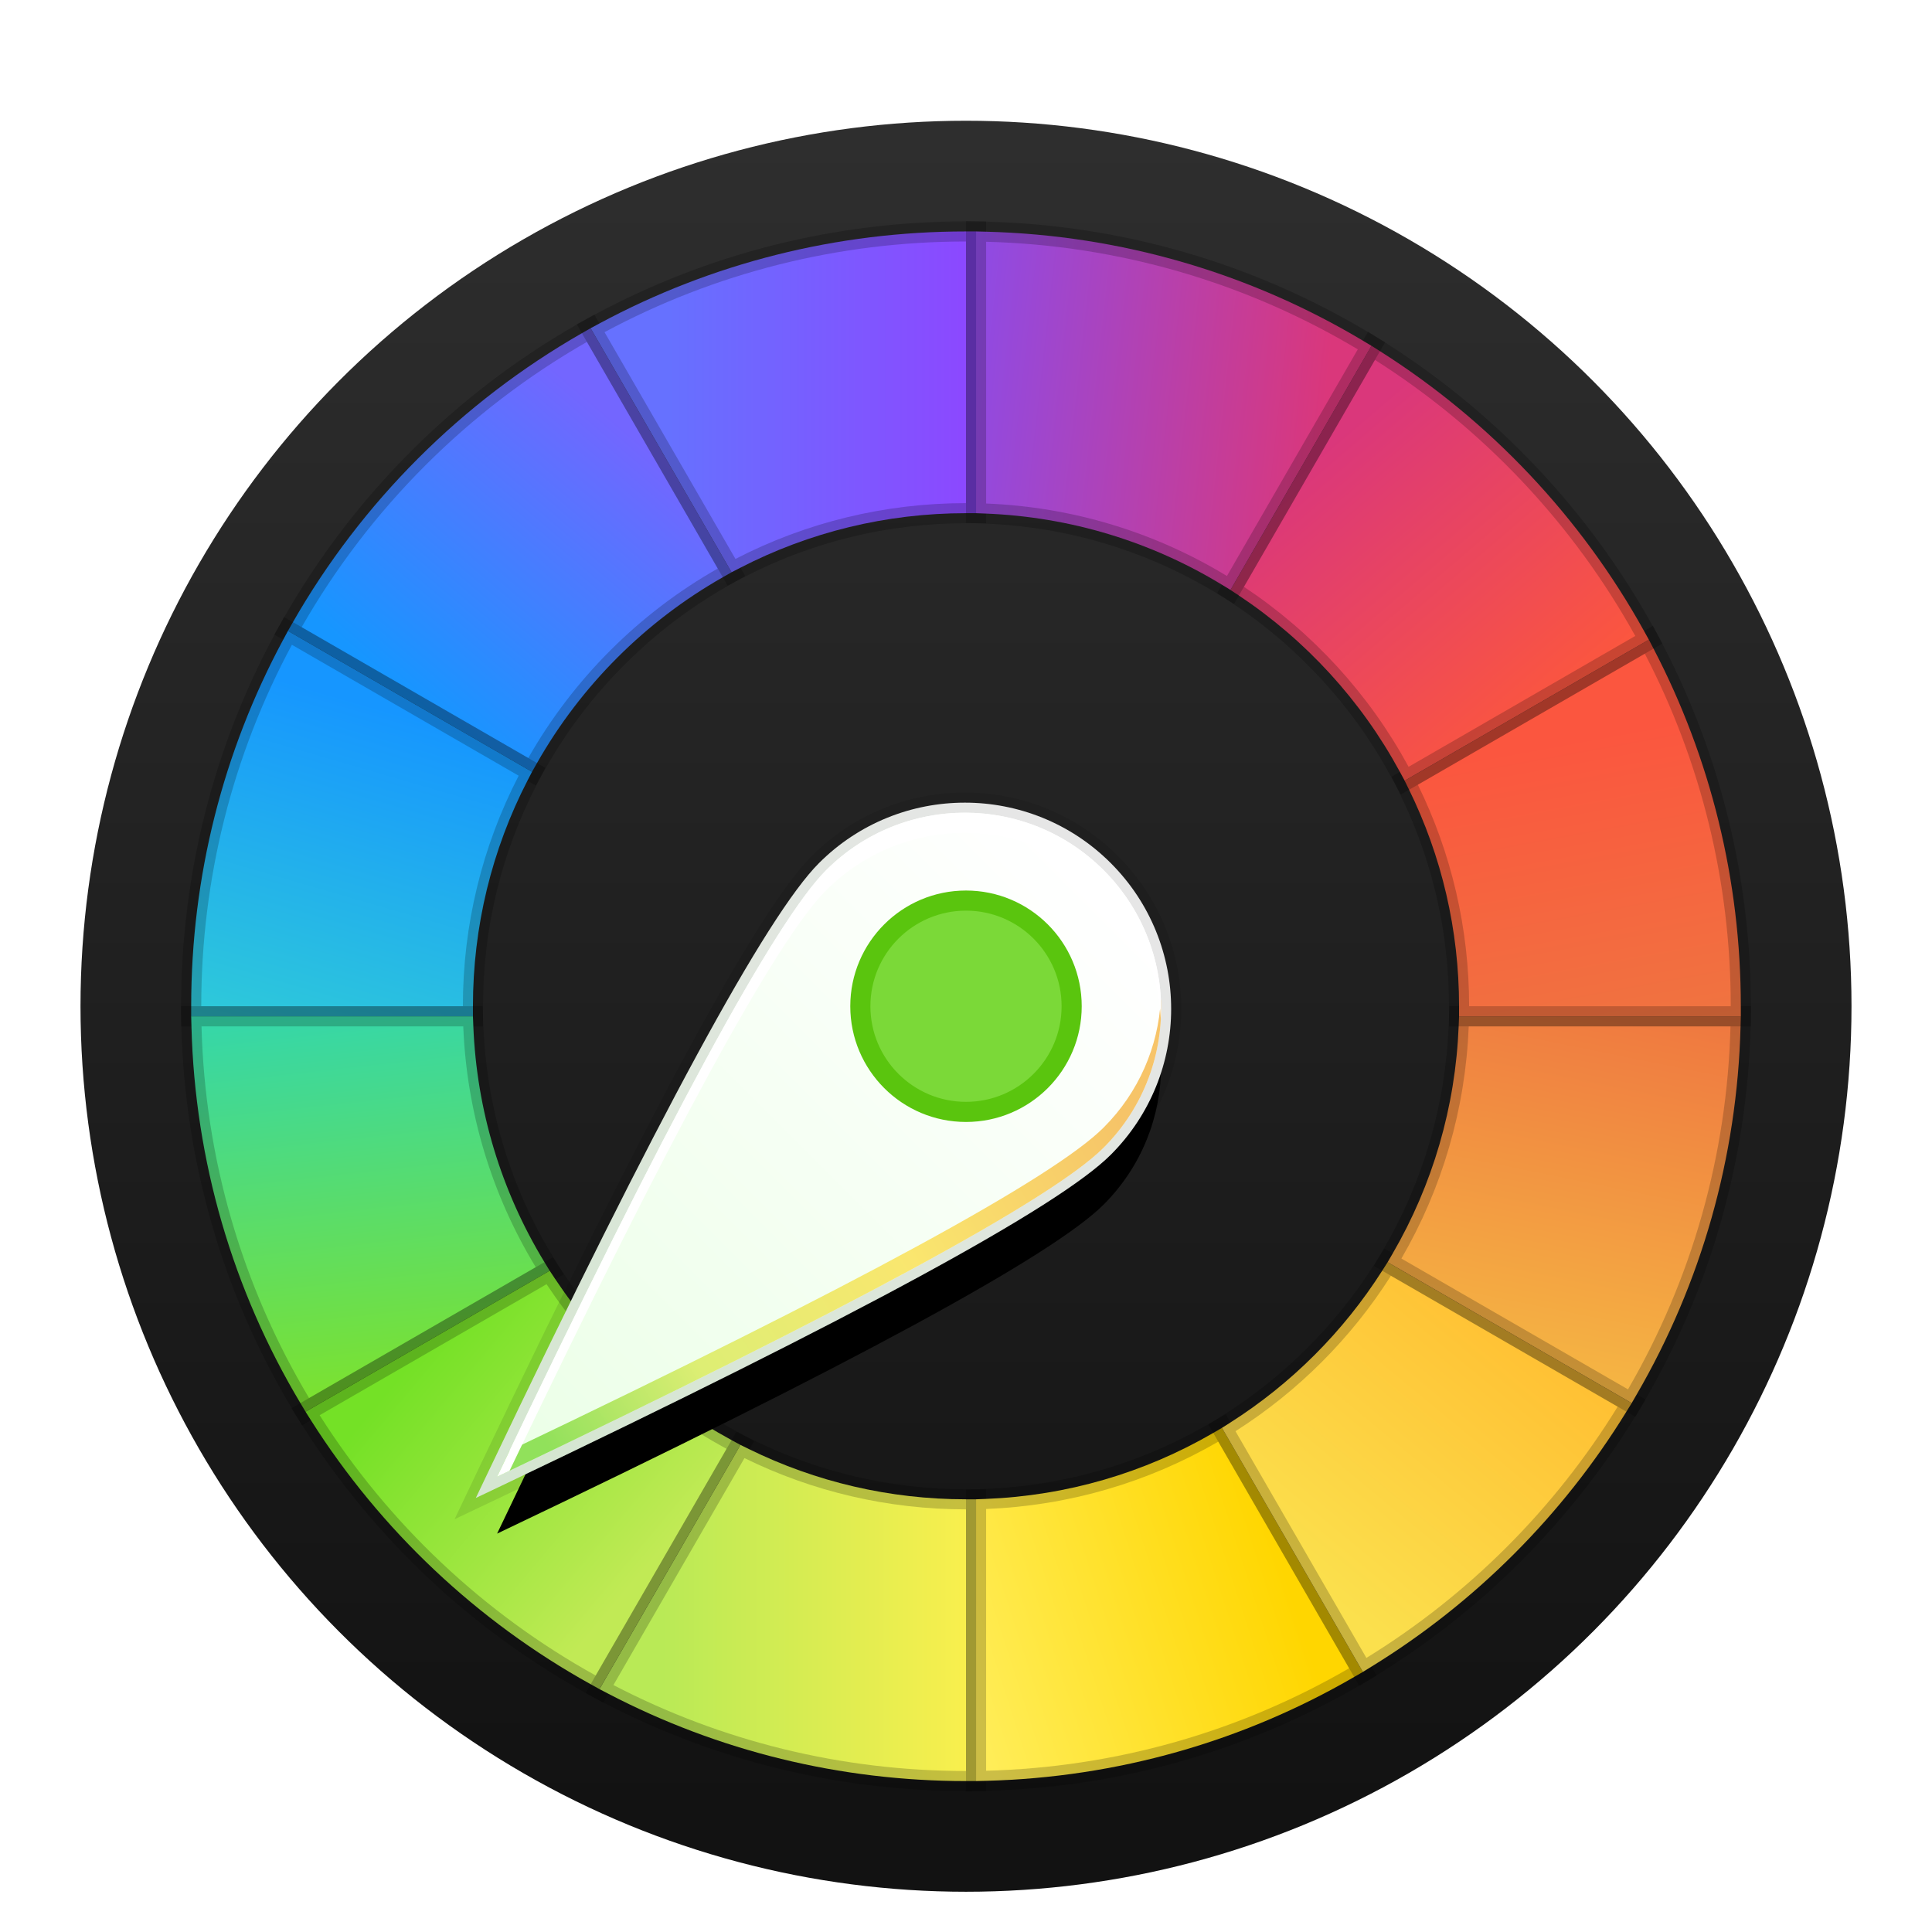 <svg xmlns="http://www.w3.org/2000/svg" xmlns:xlink="http://www.w3.org/1999/xlink" width="96" height="96" viewBox="0 0 96 96">
  <defs>
    <filter id="deepin-picker-a" width="127.3%" height="127.3%" x="-13.6%" y="-13.6%" filterUnits="objectBoundingBox">
      <feOffset dy="2" in="SourceAlpha" result="shadowOffsetOuter1"/>
      <feGaussianBlur in="shadowOffsetOuter1" result="shadowBlurOuter1" stdDeviation="2"/>
      <feComposite in="shadowBlurOuter1" in2="SourceAlpha" operator="out" result="shadowBlurOuter1"/>
      <feColorMatrix in="shadowBlurOuter1" result="shadowMatrixOuter1" values="0 0 0 0 0   0 0 0 0 0   0 0 0 0 0  0 0 0 0.2 0"/>
      <feMerge>
        <feMergeNode in="shadowMatrixOuter1"/>
        <feMergeNode in="SourceGraphic"/>
      </feMerge>
    </filter>
    <linearGradient id="deepin-picker-b" x1="50%" x2="50%" y1="0%" y2="96.171%">
      <stop offset="0%" stop-color="#2E2E2E"/>
      <stop offset="100%" stop-color="#121212"/>
    </linearGradient>
    <linearGradient id="deepin-picker-c" x1="73.941%" x2="23.567%" y1="21.05%" y2="80.152%">
      <stop offset="0%" stop-color="#7366FF"/>
      <stop offset="100%" stop-color="#1696FF"/>
    </linearGradient>
    <linearGradient id="deepin-picker-d" x1="100%" x2="20.305%" y1="50%" y2="50%">
      <stop offset="0%" stop-color="#8D47FF"/>
      <stop offset="100%" stop-color="#6671FF"/>
    </linearGradient>
    <linearGradient id="deepin-picker-e" x1="25.913%" x2="50%" y1="112.692%" y2="18.521%">
      <stop offset="0%" stop-color="#30CED6"/>
      <stop offset="31.564%" stop-color="#28BCE3"/>
      <stop offset="100%" stop-color="#1696FF"/>
    </linearGradient>
    <linearGradient id="deepin-picker-f" x1="30.65%" x2="20.067%" y1="100%" y2="-7.141%">
      <stop offset="0%" stop-color="#7EE22C"/>
      <stop offset="100%" stop-color="#30D6B2"/>
    </linearGradient>
    <linearGradient id="deepin-picker-g" x1="79.217%" x2="22.467%" y1="69.763%" y2="24.216%">
      <stop offset="0%" stop-color="#C1EA55"/>
      <stop offset="100%" stop-color="#74E126"/>
    </linearGradient>
    <linearGradient id="deepin-picker-h" x1="100%" x2="16.903%" y1="50%" y2="50%">
      <stop offset="0%" stop-color="#FBEF4D"/>
      <stop offset="100%" stop-color="#B9EA56"/>
    </linearGradient>
    <linearGradient id="deepin-picker-i" x1="77.72%" x2="-7.124%" y1="34.121%" y2="59.259%">
      <stop offset="0%" stop-color="#FFD600"/>
      <stop offset="100%" stop-color="#FFED58"/>
    </linearGradient>
    <linearGradient id="deepin-picker-j" x1="74.532%" x2="23.798%" y1="18.977%" y2="80.404%">
      <stop offset="0%" stop-color="#FFC134"/>
      <stop offset="100%" stop-color="#FBE04D"/>
    </linearGradient>
    <linearGradient id="deepin-picker-k" x1="59.414%" x2="78.012%" y1="95.287%" y2="-4.773%">
      <stop offset="0%" stop-color="#F5B543"/>
      <stop offset="100%" stop-color="#EF7640"/>
    </linearGradient>
    <linearGradient id="deepin-picker-l" x1="50%" x2="36.378%" y1="112.68%" y2="28.695%">
      <stop offset="0%" stop-color="#EF7640"/>
      <stop offset="100%" stop-color="#FB563F"/>
    </linearGradient>
    <linearGradient id="deepin-picker-m" x1="70.509%" x2="19.675%" y1="87.852%" y2="25.963%">
      <stop offset="0%" stop-color="#FB563F"/>
      <stop offset="100%" stop-color="#DA377B"/>
    </linearGradient>
    <linearGradient id="deepin-picker-n" x1="88.168%" x2="-9.281%" y1="50%" y2="40.069%">
      <stop offset="0%" stop-color="#DA377B"/>
      <stop offset="100%" stop-color="#894CEC"/>
    </linearGradient>
    <linearGradient id="deepin-picker-q" x1="50%" x2="50%" y1="90.549%" y2="2.83%">
      <stop offset="0%" stop-color="#ECFFE8"/>
      <stop offset="100%" stop-color="#FFF"/>
    </linearGradient>
    <path id="deepin-picker-p" d="M22.77,43.618 C29.27,25.293 32.52,14.336 32.52,10.747 C32.52,5.362 28.155,0.997 22.77,0.997 C17.386,0.997 13.02,5.362 13.02,10.747 C13.02,14.336 16.27,25.293 22.77,43.618 Z"/>
    <filter id="deepin-picker-o" width="151.3%" height="128.1%" x="-15.4%" y="-7%" filterUnits="objectBoundingBox">
      <feMorphology in="SourceAlpha" operator="dilate" radius="1" result="shadowSpreadOuter1"/>
      <feOffset dx="2" dy="2" in="shadowSpreadOuter1" result="shadowOffsetOuter1"/>
      <feGaussianBlur in="shadowOffsetOuter1" result="shadowBlurOuter1" stdDeviation="1"/>
      <feComposite in="shadowBlurOuter1" in2="SourceAlpha" operator="out" result="shadowBlurOuter1"/>
      <feColorMatrix in="shadowBlurOuter1" values="0 0 0 0 0   0 0 0 0 0   0 0 0 0 0  0 0 0 0.2 0"/>
    </filter>
    <linearGradient id="deepin-picker-r" x1="97.206%" x2="0%" y1="34.011%" y2="75.894%">
      <stop offset="0%" stop-color="#F5B543"/>
      <stop offset="37.95%" stop-color="#FBE04D"/>
      <stop offset="73.964%" stop-color="#D9EA56"/>
      <stop offset="100%" stop-color="#7BD938"/>
    </linearGradient>
  </defs>
  <g fill="none" fill-rule="evenodd" filter="url(#deepin-picker-a)" transform="translate(4 4)">
    <circle cx="44" cy="44" r="44" fill="url(#deepin-picker-b)"/>
    <g stroke="#000" stroke-opacity=".2" transform="translate(6 6)">
      <path fill="url(#deepin-picker-c)" d="M19.348,4.308 L26.35,16.436 L25.912,16.685 C22.067,18.87 18.87,22.067 16.685,25.912 L16.436,26.35 L4.308,19.348 L4.555,18.916 C7.972,12.942 12.942,7.972 18.916,4.555 L19.348,4.308 Z"/>
      <path fill="url(#deepin-picker-d)" d="M19.802,4.064 C25.35,1.083 31.561,-0.5 38,-0.5 L38.5,-0.5 L38.5,13.5 L38,13.5 C34.04,13.5 30.215,14.44 26.774,16.217 L26.35,16.436 L19.348,4.308 L19.802,4.064 Z"/>
      <path fill="url(#deepin-picker-e)" d="M4.308,19.348 L16.436,26.35 L16.217,26.774 C14.44,30.215 13.5,34.04 13.5,38 L13.5,38.5 L-0.5,38.5 L-0.5,38 C-0.5,31.561 1.083,25.35 4.064,19.802 L4.308,19.348 Z"/>
      <path fill="url(#deepin-picker-f)" d="M-0.5,38.5 L13.5,38.5 L13.519,38.98 C13.684,43.174 14.908,47.184 17.048,50.706 L17.314,51.143 L5.183,58.147 L4.93,57.725 C1.566,52.097 -0.314,45.694 -0.487,39.013 L-0.5,38.5 Z"/>
      <path fill="url(#deepin-picker-g)" d="M5.182,58.148 L17.315,51.143 L17.574,51.534 C19.795,54.879 22.811,57.64 26.341,59.553 L26.792,59.798 L19.787,71.931 L19.357,71.693 C13.708,68.561 8.92,64.043 5.461,58.588 L5.182,58.148 Z"/>
      <path fill="url(#deepin-picker-h)" d="M19.787,71.932 L26.793,59.797 L27.212,60.003 C30.54,61.638 34.208,62.5 38,62.5 L38.5,62.5 L38.5,76.5 L38,76.5 C31.736,76.5 25.686,75.002 20.25,72.173 L19.787,71.932 Z"/>
      <path fill="url(#deepin-picker-i)" d="M38.5,76.5 L38.5,62.5 L38.98,62.481 C43.006,62.322 46.864,61.189 50.285,59.202 L50.719,58.95 L57.72,71.077 L57.288,71.327 C51.765,74.531 45.52,76.319 39.013,76.487 L38.5,76.5 Z"/>
      <path fill="url(#deepin-picker-j)" d="M57.72,71.077 L50.718,58.95 L51.123,58.693 C54.168,56.758 56.758,54.168 58.693,51.123 L58.95,50.718 L71.077,57.72 L70.807,58.158 C67.641,63.3 63.3,67.641 58.158,70.807 L57.72,71.077 Z"/>
      <path fill="url(#deepin-picker-k)" d="M71.077,57.72 L58.95,50.719 L59.202,50.285 C61.189,46.864 62.322,43.006 62.481,38.98 L62.5,38.5 L76.5,38.5 L76.487,39.013 C76.319,45.52 74.531,51.765 71.327,57.288 L71.077,57.72 Z"/>
      <path fill="url(#deepin-picker-l)" d="M76.5,38.5 L62.5,38.5 L62.5,38 C62.5,34.208 61.638,30.54 60.003,27.212 L59.797,26.793 L71.932,19.787 L72.173,20.25 C75.002,25.686 76.5,31.736 76.5,38 L76.5,38.5 Z"/>
      <path fill="url(#deepin-picker-m)" d="M71.931,19.787 L59.798,26.792 L59.553,26.341 C57.64,22.811 54.879,19.795 51.534,17.574 L51.143,17.315 L58.148,5.182 L58.588,5.461 C64.043,8.92 68.561,13.708 71.693,19.357 L71.931,19.787 Z"/>
      <path fill="url(#deepin-picker-n)" d="M58.147,5.183 L51.143,17.314 L50.706,17.048 C47.184,14.908 43.174,13.684 38.98,13.519 L38.5,13.5 L38.5,-0.5 L39.013,-0.487 C45.694,-0.314 52.097,1.566 57.725,4.93 L58.147,5.183 Z"/>
    </g>
    <g transform="translate(13 30)">
      <g transform="rotate(45 22.77 22.307)">
        <use fill="#000" filter="url(#deepin-picker-o)" xlink:href="#deepin-picker-p"/>
        <path fill="url(#deepin-picker-q)" stroke="#000" stroke-opacity=".1" d="M22.299,43.785 C15.772,25.384 12.52,14.421 12.52,10.747 C12.52,5.086 17.11,0.497 22.77,0.497 C28.431,0.497 33.02,5.086 33.02,10.747 C33.02,14.421 29.769,25.384 23.242,43.785 L22.77,45.113 L22.299,43.785 Z"/>
      </g>
      <path fill="url(#deepin-picker-r)" fill-opacity=".8" d="M40.682,13.633 C40.818,16.292 39.87,18.996 37.839,21.027 C35.301,23.565 25.255,29.015 7.702,37.376 C7.909,36.94 8.115,36.509 8.319,36.082 C25.491,27.887 35.331,22.535 37.839,20.027 C39.602,18.264 40.549,15.994 40.679,13.687 Z"/>
      <path fill="#FFF" d="M24.051,7.238 C27.858,3.431 34.032,3.431 37.839,7.238 C39.87,9.269 40.818,11.974 40.682,14.633 C40.564,12.307 39.616,10.015 37.839,8.238 C34.032,4.431 27.858,4.431 24.051,8.238 C21.575,10.714 16.332,20.328 8.319,37.082 L8.304,37.089 L8.304,37.089 L7.702,37.376 C16.063,19.823 21.512,9.777 24.051,7.238 Z"/>
      <path fill="#7BD938" fill-rule="nonzero" stroke="#5AC50E" d="M31,19.25 C33.899,19.25 36.25,16.899 36.25,14 C36.25,11.101 33.899,8.75 31,8.75 C28.101,8.75 25.75,11.101 25.75,14 C25.75,16.899 28.101,19.25 31,19.25 Z"/>
    </g>
  </g>
</svg>
